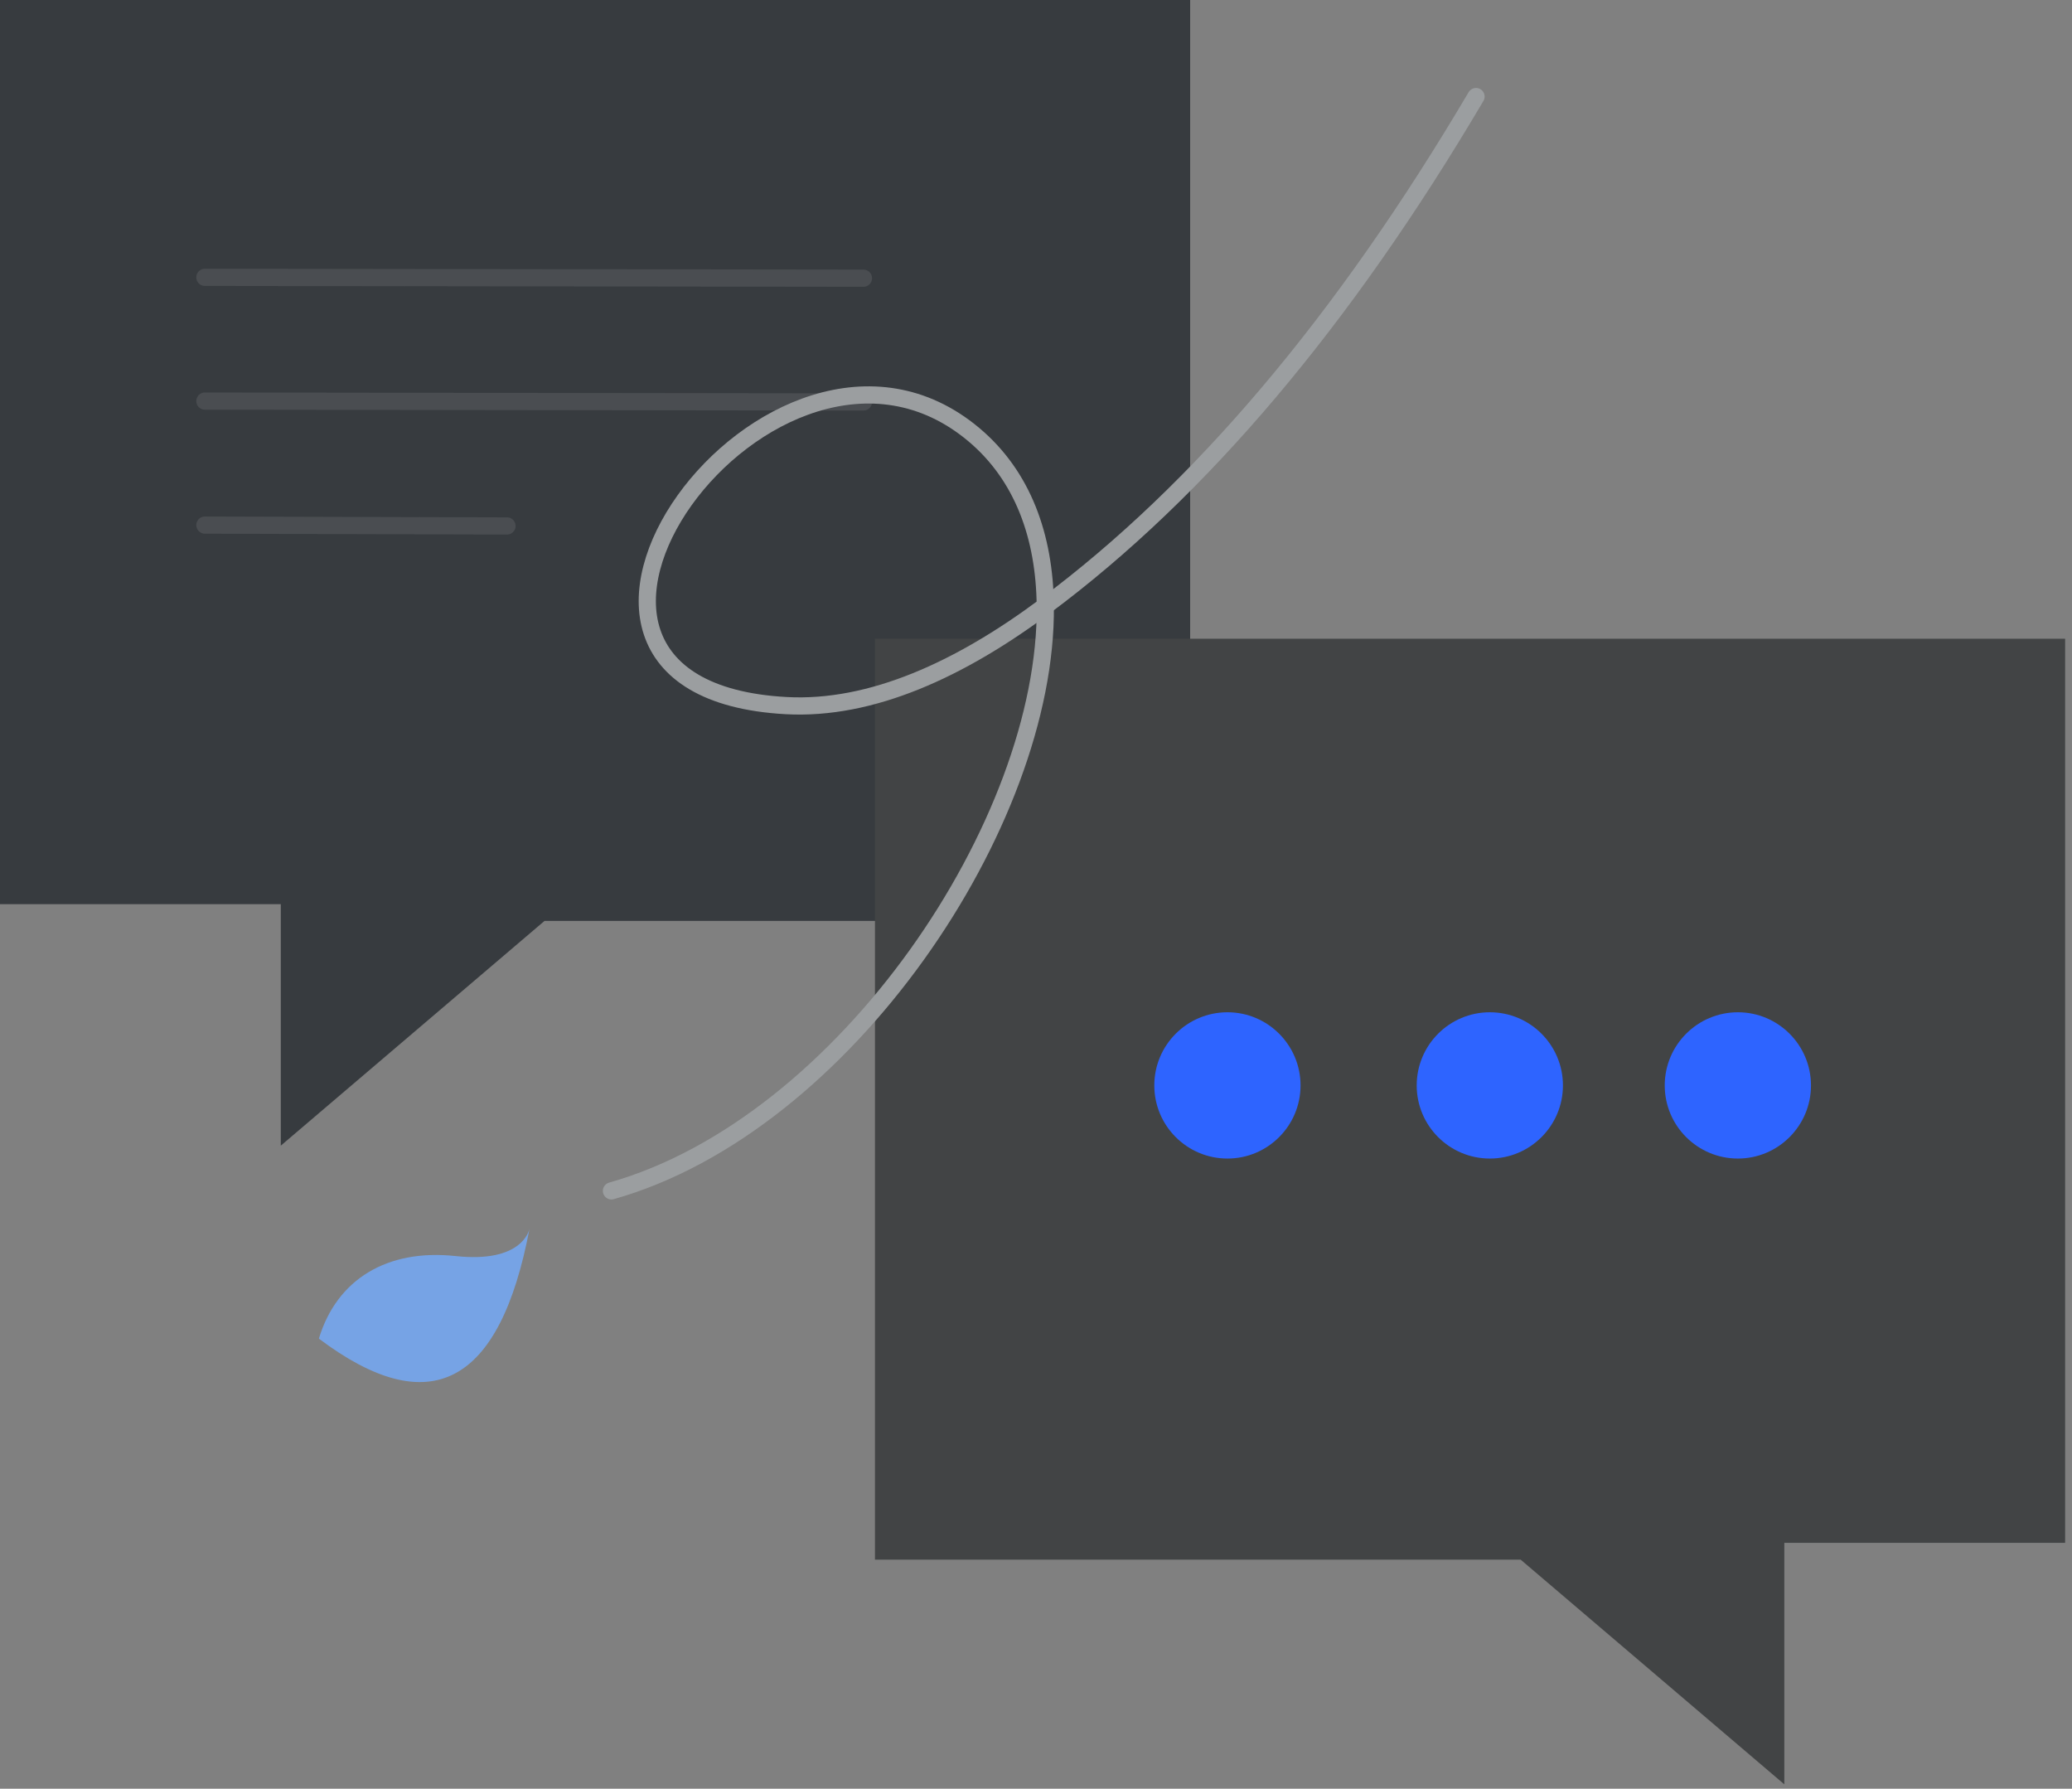 <?xml version="1.0" encoding="UTF-8"?>
<svg width="241px" height="208px" viewBox="0 0 241 208" version="1.1" xmlns="http://www.w3.org/2000/svg" xmlns:xlink="http://www.w3.org/1999/xlink">
    <rect x="0" y="0" width="241" height="208" fill="#808080" stroke="none"/>
    <title>暂无消息 2</title>
    <g id="新主题" stroke="none" stroke-width="1" fill="none" fill-rule="evenodd">
        <g id="v2.0插画库" transform="translate(-202, -9260)">
            <g id="暂无消息" transform="translate(202, 9260)">
                <polygon id="路径" fill="#373B3F" points="0 105.14 32.66 105.14 32.66 133.22 63.33 107.09 138.43 107.09 138.43 0 0 0"></polygon>
                <polygon id="路径" fill="#424445" points="101.77 74.27 101.77 181.36 176.87 181.36 207.54 207.49 207.54 179.41 240.2 179.41 240.2 74.27"></polygon>
                <path d="M142.77,117.71 C138.07,117.71 134.26,121.52 134.26,126.22 C134.26,130.91 138.07,134.72 142.77,134.72 C147.46,134.72 151.27,130.91 151.27,126.22 C151.27,121.52 147.46,117.71 142.77,117.71 Z" id="路径" fill="#2E64FF"></path>
                <path d="M173.29,117.71 C168.59,117.71 164.78,121.52 164.78,126.22 C164.78,130.91 168.59,134.72 173.29,134.72 C177.98,134.72 181.79,130.91 181.79,126.22 C181.79,121.52 177.98,117.71 173.29,117.71 Z" id="路径" fill="#2E64FF"></path>
                <path d="M202.14,117.71 C197.44,117.71 193.63,121.52 193.63,126.22 C193.63,130.91 197.44,134.72 202.14,134.72 C206.83,134.72 210.64,130.91 210.64,126.22 C210.64,121.52 206.83,117.71 202.14,117.71 Z" id="路径" fill="#2E64FF"></path>
                <line x1="23.83" y1="32.25" x2="100.43" y2="32.35" id="Vector" stroke="#F7F5F5" stroke-width="2" opacity="0.1" stroke-linecap="round" stroke-linejoin="round"></line>
                <line x1="23.83" y1="46.64" x2="100.43" y2="46.74" id="Vector" stroke="#F7F5F5" stroke-width="2" opacity="0.1" stroke-linecap="round" stroke-linejoin="round"></line>
                <line x1="23.83" y1="61.06" x2="58.97" y2="61.16" id="Vector" stroke="#F7F5F5" stroke-width="2" opacity="0.1" stroke-linecap="round" stroke-linejoin="round"></line>
                <path d="M113.27,50.54 C89.92,30.94 54.19,79.99 91.42,82.05 C101.37,82.6 111.74,77.8 121.58,70.46 C121.5,62.37 118.95,55.31 113.27,50.54 Z" id="路径" stroke="#9B9EA0" stroke-width="2" stroke-linecap="round" stroke-linejoin="round"></path>
                <path d="M171.68,11.23 C156.28,37.317 139.58,57.06 121.58,70.46" id="路径" stroke="#9B9EA0" stroke-width="2" stroke-linecap="round" stroke-linejoin="round"></path>
                <path d="M121.58,70.46 C121.85,95.62 98.3,130.81 71.12,138.48" id="路径" stroke="#9B9EA0" stroke-width="2" stroke-linecap="round" stroke-linejoin="round"></path>
                <path d="M61.59,142.95 C61.59,142.917 61.59,142.883 61.59,142.85 C61.59,142.883 61.59,142.917 61.59,142.95 Z" id="路径" fill="#005DFF"></path>
                <path d="M53,146.06 C45.06,145.2 39.18,148.74 37.09,155.66 C49.977,165.36 58.143,161.097 61.59,142.87 C61.52,143.21 60.59,146.88 53,146.06 Z" id="路径" fill="#76A3E5"></path>
            </g>
        </g>
    </g>
</svg>